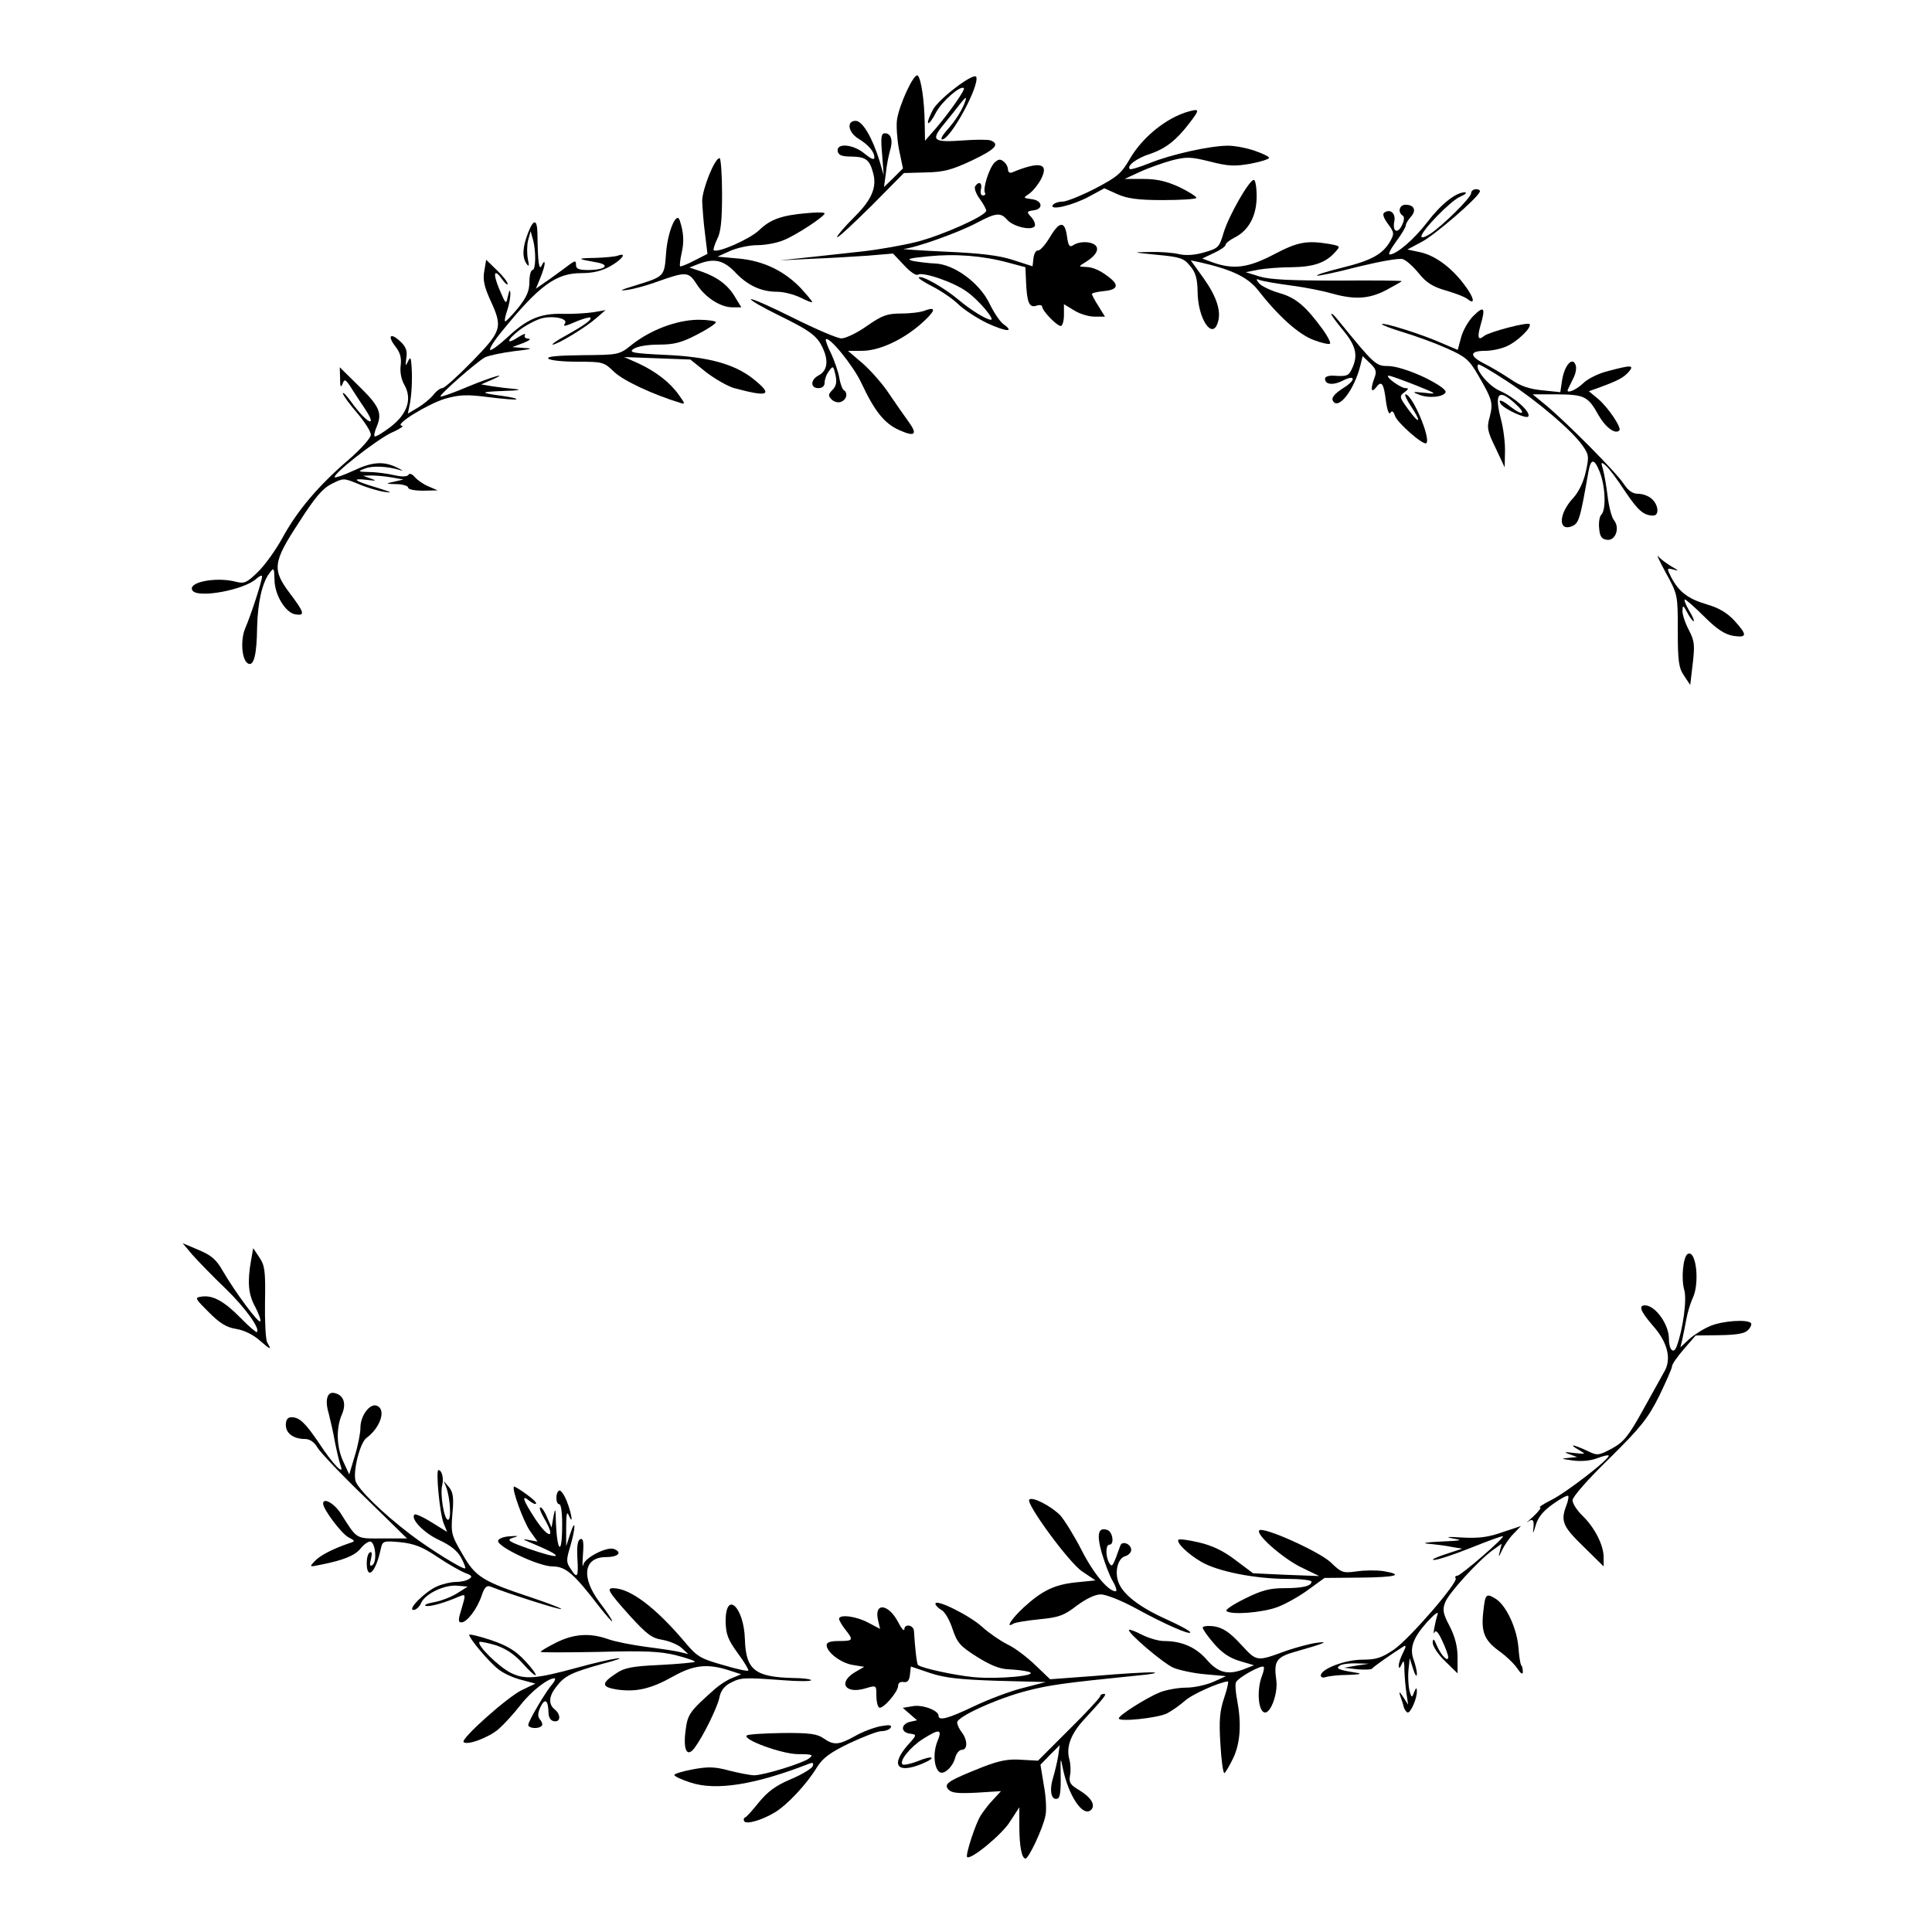<svg width="1000" height="1000" viewBox="0 0 1000 1000" fill="none" xmlns="http://www.w3.org/2000/svg">
<path d="M906.293 684.819C904.202 682.728 891.654 683.693 885.38 686.267C881.841 687.715 877.015 690.771 874.441 693.023L869.776 697.367L870.741 693.345C871.223 691.093 872.189 686.428 872.832 682.888C873.476 679.349 874.923 674.523 876.049 672.11C879.91 664.549 877.98 646.371 873.476 649.105C871.223 650.553 870.097 661.653 871.706 667.445C873.315 672.432 871.062 688.197 867.845 696.884C866.236 701.228 863.823 698.654 863.823 692.862C863.823 685.462 856.745 675.649 851.436 675.649C847.897 675.649 849.184 678.867 855.619 686.267C862.858 694.471 865.11 702.676 861.893 709.11C860.606 711.524 855.458 720.693 850.471 729.702C842.749 743.698 840.336 746.433 834.223 749.811C827.145 753.511 826.823 753.511 821.192 750.776C814.275 747.559 811.54 747.237 817.171 750.454C821.031 752.707 821.031 752.707 814.757 752.063C809.61 751.42 809.127 751.581 812.344 752.707L816.366 754.154L811.54 754.637C807.679 754.959 808.162 755.12 813.953 755.924C818.457 756.568 823.284 756.085 826.662 754.798C829.558 753.672 832.292 753.028 832.614 753.35C833.901 754.637 810.575 772.655 803.014 776.355C798.831 778.446 796.257 780.216 797.062 780.216C798.027 780.216 796.418 782.307 793.844 784.72C791.109 787.133 789.661 788.581 790.466 787.937C793.362 785.685 794.166 786.651 793.683 791.155C793.201 794.211 793.683 793.729 794.809 789.707C795.935 785.524 798.67 782.146 803.657 778.607C807.679 775.711 811.218 773.781 811.701 774.263C812.023 774.585 811.701 776.837 810.736 779.25C807.679 787.294 808.805 790.029 819.584 800.485L830.04 810.781L830.04 805.955C830.04 799.681 825.214 790.351 818.94 784.398C816.205 781.663 813.953 778.285 813.953 776.516C813.953 774.746 821.836 765.737 833.097 754.798C849.506 738.55 853.045 734.046 858.836 722.463C862.375 715.063 865.432 708.306 865.432 707.18C865.432 706.215 868.167 702.193 871.545 698.332L877.658 691.254L890.045 691.093C898.893 690.932 903.076 690.288 904.845 688.358C906.132 687.071 906.776 685.462 906.293 684.819Z" fill="black"/>
<path d="M787.409 861.938C786.927 861.455 786.283 857.433 785.961 852.929C785.157 842.955 779.848 831.372 774.379 827.672C769.231 824.455 768.748 824.937 767.783 833.946C766.496 844.564 768.266 848.907 775.666 854.377C779.366 856.951 783.709 861.133 785.318 863.546C787.248 866.442 788.214 866.925 788.214 865.316C788.214 863.868 787.892 862.42 787.409 861.938Z" fill="black"/>
<path d="M777.596 793.085C770.357 795.659 765.37 796.302 756.844 795.819C749.122 795.337 747.674 795.498 752.018 796.302C757.487 797.267 756.683 797.428 745.583 797.911C738.505 798.233 735.609 798.715 739.148 799.037C742.687 799.359 748.157 800.002 751.213 800.646L756.844 801.611L747.996 804.506C743.17 806.115 740.435 807.402 742.205 807.402C743.813 807.563 752.5 804.667 761.348 801.128C770.196 797.589 777.596 794.854 777.918 795.176C778.722 795.98 756.04 815.607 754.27 815.607C753.305 815.607 752.983 816.25 753.466 816.894C754.753 819.146 729.657 848.103 721.613 853.733C715.178 858.077 712.443 859.042 705.204 859.042C696.195 859.042 683.647 863.868 683.647 867.246C683.647 868.212 684.773 868.533 686.221 868.051C687.669 867.568 692.817 866.925 697.804 866.925C702.791 866.764 705.204 866.442 702.952 865.959C692.817 864.351 691.047 863.707 693.46 862.098C694.587 861.294 698.608 860.812 702.148 860.972L708.582 861.133L702.148 862.098L695.713 863.225L702.63 864.029C706.491 864.351 710.03 864.19 710.352 863.546C710.995 862.581 720.648 855.824 726.6 852.124C727.887 851.32 727.726 852.446 726.278 855.342C724.991 857.755 723.865 860.972 724.026 862.259C724.026 863.868 724.509 863.546 725.474 861.455C726.6 858.881 726.922 859.685 726.922 864.833C727.083 868.533 727.565 874.003 728.048 876.899L728.852 882.368L726.278 878.346C724.348 875.451 724.026 875.29 724.67 877.542C725.313 879.312 726.278 882.047 726.6 883.655C727.083 885.103 728.048 886.39 728.691 886.39C730.3 886.39 733.517 878.829 733.357 875.451C733.357 873.199 733.035 873.359 731.909 875.933C730.783 878.99 730.622 878.829 729.496 874.968C729.013 872.716 728.691 868.051 729.013 864.512L729.657 858.238L731.426 863.868C732.391 866.925 733.357 868.212 733.357 866.764C733.517 865.316 732.713 862.098 731.909 859.685C729.335 853.251 731.265 847.942 738.505 839.737C742.205 835.716 744.618 833.785 744.135 835.394C742.687 840.059 741.4 847.298 742.526 844.885C743.17 843.437 744.618 845.046 746.548 849.39C748.318 853.09 749.605 856.79 749.605 857.755C749.605 860.49 746.065 857.111 743.813 851.964C742.205 848.103 741.722 847.781 741.561 850.194C741.561 852.124 744.457 856.468 747.996 859.846L754.431 866.12L754.431 857.916C754.431 852.285 753.144 847.298 750.409 841.829C746.87 835.233 746.548 833.142 747.996 829.442C749.766 824.615 765.37 807.563 772.77 802.254L777.275 799.037L776.309 802.898C775.505 806.276 775.666 806.276 777.435 802.415C778.562 800.002 781.135 796.141 783.388 793.889L787.249 789.867L777.596 793.085Z" fill="black"/>
<path d="M715.983 813.194C712.444 812.711 706.33 812.711 702.148 813.355C695.069 814.32 694.265 813.998 688.795 808.689C682.843 803.059 653.886 790.028 651.795 792.12C649.865 794.211 663.86 806.437 673.191 811.102L682.843 815.768L665.791 815.124L648.578 814.32L639.569 807.563C633.295 802.737 627.503 800.002 620.747 798.394C615.277 797.107 610.451 796.463 609.968 796.946C608.681 798.394 614.795 804.346 621.712 808.368C630.077 813.355 649.704 817.215 665.952 817.215C673.03 817.215 678.821 817.859 678.821 818.663C678.821 820.916 674.317 822.042 664.504 822.042C657.265 822.042 652.921 823.168 644.556 827.35C638.603 830.246 634.26 833.142 634.743 833.785C636.995 836.037 653.243 834.75 661.126 831.855C665.469 830.246 672.869 826.063 677.374 822.685L685.578 816.733L703.917 816.572C722.578 816.411 727.244 815.124 715.983 813.194Z" fill="black"/>
<path d="M681.234 850.355C677.695 850.838 670.778 852.768 665.951 854.377C650.186 860.168 650.669 860.168 642.303 851.159C636.512 844.885 633.134 842.633 628.629 841.829C625.09 841.346 622.516 841.668 622.516 842.472C622.516 843.277 625.09 846.977 628.307 850.677C632.329 855.342 636.19 858.077 641.499 859.686L649.06 861.938L644.556 863.707C635.708 867.247 630.56 865.96 624.607 859.042C618.977 852.607 611.738 849.39 602.407 849.39C599.672 849.39 594.685 847.942 591.146 846.172C587.768 844.403 584.711 843.277 584.39 843.598C583.103 844.724 602.085 860.973 607.394 863.225C610.451 864.512 618.012 866.12 623.803 866.603L634.581 867.568L628.147 870.464C624.607 872.073 618.173 873.52 613.99 873.52C609.807 873.52 603.694 874.647 600.316 875.934C593.077 878.99 579.081 887.838 579.081 889.447C579.081 891.377 599.029 889.286 604.016 886.873C606.751 885.425 610.772 882.529 613.186 880.438C616.725 877.06 631.203 870.625 635.547 870.303C636.029 870.303 635.225 874.164 633.616 878.829C631.364 885.586 630.881 890.412 631.686 902.799C632.168 911.486 633.134 918.082 633.777 917.76C634.421 917.278 636.512 913.738 638.442 909.717C641.982 901.995 642.625 892.182 640.373 880.116C639.568 876.094 639.247 871.912 639.729 870.786C640.695 868.373 652.921 861.616 654.047 862.742C654.53 863.064 654.047 865.316 653.082 867.729C650.347 875.129 651.312 886.39 654.851 886.39C657.908 886.39 661.447 876.255 660.643 869.981C659.195 859.686 660.482 857.755 670.617 854.859C684.934 850.838 688.956 849.229 681.234 850.355Z" fill="black"/>
<path d="M603.694 838.129C590.02 832.016 581.172 825.259 578.92 818.985C576.829 813.516 578.598 806.437 582.459 805.472C584.068 804.989 585.516 803.542 585.516 802.255C585.516 799.198 580.851 797.268 579.885 800.002C576.025 810.781 575.703 811.424 574.255 809.172C572.164 805.955 572.164 799.52 574.255 799.52C576.829 799.52 576.025 793.085 573.29 791.959C568.464 790.189 567.498 793.889 570.233 803.702C571.842 809.011 574.255 815.607 576.025 818.503C577.633 821.237 578.277 823.65 577.472 823.65C573.611 823.65 565.89 814.32 559.776 802.255C556.076 795.015 551.089 786.972 548.837 784.398C544.333 779.733 534.359 774.424 532.75 776.193C530.82 778.124 553.342 808.85 560.098 813.355L567.016 818.02L557.363 818.985C545.942 820.111 539.507 823.168 529.854 832.016C523.42 837.968 520.202 843.116 524.546 840.381C525.672 839.738 531.624 838.772 538.059 838.129C548.033 837.164 550.768 836.198 557.363 831.051C562.19 827.511 566.855 825.259 569.751 825.259C572.485 825.259 580.529 828.477 587.607 832.338C603.212 840.864 616.082 846.494 616.082 844.886C616.082 844.242 610.451 841.185 603.694 838.129Z" fill="black"/>
<path d="M596.777 865.638C593.72 865.477 580.368 866.281 567.337 867.407L543.528 869.177L535.967 861.938C531.785 857.916 525.35 852.929 521.489 851.159C517.628 849.229 511.837 845.207 508.458 842.15C502.023 836.198 484.167 827.35 484.167 830.085C484.167 830.889 485.615 832.337 487.223 833.302C488.993 834.107 491.567 838.611 493.015 843.116C495.428 850.355 497.036 852.124 505.723 857.594C512.641 861.938 517.467 863.868 521.972 864.029C525.511 864.19 530.176 864.672 532.428 865.316C538.702 867.246 516.502 869.338 503.632 868.051C493.98 867.085 476.767 863.385 475.158 861.777C474.514 861.294 473.549 852.446 473.067 844.242C472.906 841.024 468.08 840.22 468.08 843.437C467.919 844.403 466.471 842.794 464.862 839.576C459.875 830.085 452.475 829.281 454.406 838.289L455.532 843.116L449.418 839.898C443.144 836.52 434.297 835.394 434.297 837.968C434.297 838.611 435.744 841.185 437.514 843.437C441.858 848.907 441.697 849.39 434.297 849.39C429.953 849.39 427.862 850.033 427.862 851.481C427.862 855.181 435.262 860.811 441.375 861.777L447.327 862.742L442.34 865.638C433.492 871.107 437.675 877.059 448.132 873.842C453.601 872.233 453.601 872.233 453.601 877.542C453.601 880.599 454.245 883.333 455.049 883.816C456.819 884.942 464.862 875.772 464.862 872.555C464.862 871.107 465.988 870.303 467.758 870.625C469.688 870.946 470.654 869.82 470.975 866.925L471.458 862.581L481.432 865.959C489.154 868.533 497.036 869.338 516.341 869.981L541.276 870.625L529.532 873.681C522.937 875.29 511.515 879.633 504.115 883.173C490.602 889.607 485.775 890.894 485.775 887.999C485.775 885.264 477.088 882.046 472.101 883.173L467.275 883.977L470.975 887.194L474.675 890.412L470.975 891.216C466.149 892.503 466.149 896.686 470.975 897.329C474.675 897.812 474.675 897.973 469.688 903.442C460.84 913.738 464.38 918.243 477.249 912.934C485.293 909.555 483.041 908.268 474.836 911.647C471.136 913.095 467.597 913.738 467.114 913.255C465.345 911.486 471.136 904.247 477.732 900.064C486.419 894.594 487.867 894.916 485.132 901.512C482.88 907.142 483.362 915.347 486.419 917.277C488.671 918.725 493.336 914.382 494.462 909.555C495.106 907.464 496.554 905.695 497.841 905.695C500.897 905.695 500.897 900.708 497.841 896.686C496.554 895.077 495.428 892.664 495.428 891.538C495.428 888.481 516.502 878.99 531.624 875.129C543.528 872.072 550.768 871.107 588.733 867.246C596.294 866.603 599.833 865.798 596.777 865.638Z" fill="black"/>
<path d="M571.359 876.738C570.233 876.738 569.429 877.381 569.429 878.025C569.429 878.668 562.189 886.551 553.341 895.238L537.254 911.325L528.567 910.843C521.811 910.36 517.145 911.325 508.78 914.543C490.602 921.782 488.51 923.23 490.762 926.125C492.532 928.056 495.428 928.378 505.402 927.895L518.111 927.091L514.25 931.273C511.997 933.525 509.102 937.386 507.654 939.639C504.919 943.821 499.61 960.23 500.576 961.195C502.345 962.965 518.915 949.291 522.776 942.856L527.602 935.456L527.602 945.108C527.602 955.726 528.889 962 530.819 962C532.428 962 539.828 946.395 541.115 939.799C541.759 937.225 541.437 930.147 540.311 924.195L538.541 913.416L543.528 908.269L548.515 903.282L547.711 908.912C547.228 911.969 545.941 917.277 544.976 920.495C543.046 926.93 544.172 932.078 547.389 930.951C548.676 930.63 549.159 926.93 548.998 919.208C548.837 909.877 548.998 909.234 549.963 914.543C552.859 929.343 560.581 940.926 564.763 936.743C567.176 934.33 564.763 930.308 558.65 926.608C553.985 923.873 553.181 922.586 553.824 919.047C554.307 916.795 554.146 912.934 553.502 910.682C551.733 904.408 554.146 897.651 560.902 890.251C571.842 878.347 573.129 876.738 571.359 876.738Z" fill="black"/>
<path d="M455.853 893.468C452.475 894.112 446.362 896.364 442.501 898.616C434.136 903.282 431.562 903.442 426.253 899.742C423.036 897.49 419.014 896.847 404.857 897.008C395.366 897.168 387.161 897.651 386.518 898.295C384.266 900.386 404.375 907.786 412.901 907.947C420.623 907.947 421.266 908.269 418.692 910.199C415.153 912.773 395.205 918.886 390.379 918.886C388.448 918.886 382.657 917.76 377.509 916.473C369.948 914.382 366.248 914.382 358.526 915.83C353.378 916.795 349.035 918.082 349.035 918.725C349.035 919.369 352.735 921.138 357.239 922.586C370.592 927.091 391.022 923.712 418.692 912.934C420.783 912.129 421.266 912.451 420.623 914.221C419.979 915.508 414.992 918.564 409.201 920.977C401.479 924.195 397.296 927.412 392.792 932.882C389.574 936.904 386.357 940.604 385.553 940.765C384.909 941.086 384.748 941.891 385.231 942.695C386.357 944.465 394.561 942.052 401.157 938.03C407.753 934.008 417.727 923.23 422.875 914.703C425.931 909.877 429.631 907.142 439.605 902.316C446.845 898.938 454.245 896.042 456.175 896.042C458.267 896.042 460.358 895.238 461.001 894.273C461.806 892.825 460.358 892.664 455.853 893.468Z" fill="black"/>
<path d="M410.648 868.534C390.7 868.051 386.035 864.351 385.552 848.425C385.07 831.694 375.578 822.846 375.578 839.255C375.739 845.851 376.704 848.586 381.852 855.664C385.231 860.169 387.644 864.351 387.322 864.673C387 865.156 381.048 863.869 374.13 861.777C362.709 858.56 360.778 857.434 354.826 850.355C339.543 832.177 326.191 822.042 317.343 822.042C313.804 822.042 314.93 823.972 326.191 836.52C334.717 845.851 337.452 847.942 342.761 848.747C346.3 849.39 350.804 851.16 352.735 852.929L356.274 856.147L352.252 855.182C350 854.538 342.117 853.412 334.717 852.447C327.317 851.481 318.308 849.712 314.769 848.425C305.277 845.047 296.912 845.69 287.903 850.195C283.399 852.447 279.86 854.538 279.86 855.021C279.86 855.342 293.373 855.342 309.782 855.021C333.752 854.377 341.634 854.699 350 856.79C355.791 858.238 360.135 859.847 359.652 860.169C359.33 860.49 351.126 861.295 341.634 861.777C327.317 862.421 323.134 863.225 318.952 866.121C311.069 871.269 311.23 873.199 319.273 874.486C329.247 875.934 336.969 874.164 348.391 867.729C359.009 861.777 366.087 860.973 377.187 864.512L383.622 866.603L378.957 868.534C376.383 869.499 372.522 872.073 370.27 874.003C356.917 885.908 355.952 887.034 354.826 895.882C353.539 905.856 355.63 909.878 359.491 904.73C363.835 898.939 371.235 883.978 372.361 878.669C373.004 875.13 374.935 872.717 377.991 871.108C383.461 868.212 385.07 868.212 405.018 869.66C413.061 870.303 419.818 870.303 419.818 869.66C419.818 869.177 415.635 868.534 410.648 868.534Z" fill="black"/>
<path d="M319.274 858.399C315.734 858.882 306.726 860.973 299.165 863.064C277.447 869.017 271.656 869.499 264.255 865.799C257.981 862.582 246.72 851.482 248.168 849.873C248.651 849.551 252.512 850.356 256.855 851.643C262.003 853.412 266.508 856.469 270.529 860.973C273.747 864.673 276.803 867.408 277.286 867.086C277.608 866.604 275.195 863.225 271.656 859.525C266.829 854.377 262.647 851.803 254.121 848.908C247.847 846.816 242.86 845.69 242.86 846.173C242.86 848.103 253.155 860.33 257.981 864.03C260.555 866.121 265.864 868.534 269.886 869.499L277.125 871.43L270.047 874.808C262.486 878.508 238.355 900.065 239.964 901.674C241.733 903.604 253.316 899.26 258.303 894.756C261.038 892.343 266.025 886.873 269.403 882.53C275.034 875.291 283.56 868.695 286.938 868.695C287.743 868.695 287.26 869.982 285.973 871.591C282.595 875.291 273.425 890.895 273.425 892.826C273.425 894.595 278.734 895.078 280.343 893.308C280.986 892.826 280.664 891.378 279.538 890.091C278.251 888.482 278.251 886.873 279.699 883.656C281.951 878.83 283.721 879.795 283.882 886.069C283.882 888.804 284.847 890.573 286.777 890.895C290.156 891.539 290.478 887.517 287.099 884.782C283.721 882.047 284.043 877.865 288.064 872.878C292.408 867.247 295.947 865.638 312.034 861.134C319.595 859.203 322.813 857.916 319.274 858.399Z" fill="black"/>
<path d="M317.826 801.772C314.286 800.324 302.543 806.276 301.899 809.976C301.417 811.746 301.417 809.333 301.738 804.668C302.221 798.233 301.899 796.142 300.451 796.624C299.004 797.107 298.521 800.163 298.843 806.437C299.486 816.411 298.843 817.537 295.304 811.907C293.051 808.689 293.051 807.403 295.143 800.485C298.038 790.672 298.038 785.041 295.143 793.889L293.051 800.324L293.051 790.672C293.051 783.915 293.373 781.985 294.338 784.237C296.912 790.189 295.947 783.594 293.373 776.998C291.925 773.459 290.156 771.046 289.351 771.528C287.421 772.654 287.582 778.607 289.512 778.607C290.477 778.607 291.121 783.754 290.96 791.154C290.799 805.311 288.386 803.059 287.743 788.259C287.582 780.537 287.421 780.054 286.456 785.041L285.49 790.672L283.238 785.524C282.112 782.628 280.503 780.215 279.699 780.215C278.895 780.215 279.86 782.789 281.63 785.846C287.904 796.463 284.203 796.946 277.125 786.328C270.529 776.193 269.564 773.137 274.229 776.998C275.677 778.124 277.125 778.767 277.447 778.285C277.929 777.802 275.516 775.55 272.299 773.298C269.082 770.885 266.186 769.276 266.025 769.437C264.738 770.563 270.851 787.294 274.229 792.281L278.251 797.911L273.747 797.107C271.334 796.624 270.529 796.785 271.816 797.268C284.043 802.415 288.225 804.507 287.582 805.311C286.938 805.794 280.986 804.185 274.069 801.772C263.129 797.911 262.003 797.107 265.382 795.981C268.76 795.015 268.599 794.855 263.934 795.176C260.877 795.337 258.142 796.302 257.821 797.428C256.855 800.324 278.734 810.781 285.973 810.781C292.73 810.781 296.912 814.32 310.104 831.533C313.804 836.199 316.86 839.738 316.86 839.094C316.86 838.451 313.965 834.107 310.426 829.442C300.612 816.411 302.06 805.955 313.643 805.955C319.917 805.955 322.33 803.542 317.826 801.772Z" fill="black"/>
<path d="M275.516 827.029C249.777 818.503 246.077 816.251 239.32 804.346C233.529 794.533 233.368 793.407 234.172 783.433C234.977 775.068 234.494 772.333 232.403 769.759L229.668 766.542L230.955 769.759C233.046 775.39 233.69 786.651 231.92 786.651C229.829 786.651 227.738 773.459 228.864 768.794C229.829 765.255 228.703 760.911 226.933 760.911C225.485 760.911 227.577 783.433 229.668 788.581L231.438 792.925L223.394 787.938C219.05 785.203 215.029 783.433 214.546 783.916C212.294 786.168 219.533 793.568 227.255 797.107C232.885 799.681 236.585 802.577 238.516 805.955C240.125 808.851 241.09 811.425 240.768 811.747C239.964 812.712 222.107 801.612 212.455 794.212C197.815 783.111 184.946 770.403 183.981 766.381C182.694 761.072 186.394 746.755 189.611 744.341C196.85 739.033 200.068 729.541 195.081 727.611C191.541 726.163 186.554 732.598 186.554 739.033C186.554 741.767 185.267 748.363 183.659 753.511L180.763 763.163L177.867 756.889C174.167 749.328 173.846 739.354 176.902 732.276C179.476 726.485 177.867 721.98 173.041 721.015C169.341 720.211 168.054 724.715 170.146 731.633C170.95 734.85 172.559 741.607 173.363 746.433C174.328 751.259 175.615 756.729 176.259 758.498C178.511 764.289 172.398 758.016 165.319 747.237C157.919 736.298 155.024 733.563 150.841 733.563C148.911 733.563 147.945 734.85 147.945 737.585C147.945 741.928 151.967 744.824 157.919 744.824C160.332 744.824 162.745 746.433 164.354 749.328C165.963 751.902 176.902 763.485 188.968 775.068L210.685 796.303L197.976 796.303C183.981 796.303 185.107 797.107 176.42 783.433C173.041 778.124 167.25 774.907 167.25 778.285C167.25 781.181 176.58 793.568 180.28 795.659C183.981 797.59 183.981 797.751 180.924 798.716C172.398 801.612 165.48 805.151 162.906 808.047C160.011 811.103 160.172 811.103 165.641 809.977C177.867 807.564 183.659 805.151 186.554 801.612C188.163 799.52 190.415 797.912 191.541 797.912C194.276 797.912 195.402 808.529 192.668 810.138C191.381 810.942 191.22 809.977 192.024 806.92C192.668 804.025 192.507 802.899 191.381 803.542C189.289 804.829 189.289 813.999 191.381 813.999C193.15 813.999 195.402 809.334 197.011 802.094C197.976 797.59 198.137 797.429 207.146 798.233C214.385 799.038 218.407 800.486 226.29 805.794C231.759 809.494 238.355 813.194 240.768 814.16C244.307 815.447 244.629 816.09 242.859 817.216C241.572 818.181 238.355 818.825 235.942 818.825C233.529 818.825 229.185 819.79 226.29 821.077C220.177 823.651 210.524 833.303 214.063 833.303C215.35 833.303 217.12 831.695 217.924 829.764C220.016 824.938 230.151 820.112 236.746 820.755L242.055 821.238L236.746 824.616C233.69 826.547 228.381 828.638 224.681 829.282C220.981 829.925 219.05 830.89 220.498 831.212C222.751 831.695 229.829 829.764 238.355 826.064C240.929 825.099 241.09 825.421 238.999 832.338C237.068 838.451 237.068 839.738 238.838 839.738C241.733 839.738 247.042 832.66 249.294 825.903C250.742 821.56 251.868 820.434 253.96 821.238C262.808 824.777 289.995 833.464 290.477 832.821C290.799 832.499 284.043 829.925 275.516 827.029Z" fill="black"/>
<path d="M138.293 694.793C137.489 693.345 137.006 684.014 137.167 673.879C137.489 657.792 137.006 654.896 134.271 650.875L131.054 646.049L129.928 652.483C127.997 663.423 128.48 669.858 132.019 676.292C133.789 679.671 135.076 683.049 134.754 683.853C134.111 685.623 121.563 668.571 115.289 657.792C111.91 651.84 109.336 649.749 102.901 647.014L94.536 643.475L99.684 649.588C102.58 652.805 110.141 660.688 116.576 666.801C127.032 676.936 134.754 687.714 132.984 689.484C132.663 689.806 128.802 686.588 124.619 682.245C116.093 673.558 110.141 670.179 104.188 671.145C100.649 671.627 100.971 672.11 108.049 679.188C113.841 684.979 117.219 687.071 122.367 687.875C126.389 688.519 131.215 690.932 134.432 693.827C140.224 698.814 140.706 698.975 138.293 694.793Z" fill="black"/>
<path d="M897.699 321.226C893.999 317.204 889.655 314.63 883.542 312.86C873.729 309.965 869.064 306.425 865.042 298.864C862.629 294.038 862.629 293.877 866.329 294.843C869.224 295.647 868.903 295.325 865.203 293.234C862.629 291.625 859.411 289.373 858.285 287.925C857.159 286.477 858.929 290.499 862.307 296.612C868.42 307.712 868.42 308.034 868.42 326.373C868.42 342.3 868.903 345.678 871.637 349.7L874.855 354.526L876.142 343.587C877.268 333.934 877.107 331.843 874.211 326.213C872.281 322.673 870.833 318.169 870.833 316.239C870.994 313.021 871.155 313.021 873.407 317.204C874.694 319.617 876.142 321.547 876.624 321.547C877.107 321.547 876.142 318.973 874.211 315.917C872.442 312.86 871.477 310.286 872.12 310.286C872.603 310.286 877.268 314.308 882.094 319.134C888.69 325.73 892.712 328.304 897.055 329.108C904.455 330.234 904.455 328.626 897.699 321.226Z" fill="black"/>
<path d="M855.068 258.325C853.459 256.716 850.241 255.59 847.989 255.59C844.933 255.59 842.841 253.981 840.428 250.442C836.728 244.65 811.471 219.233 800.371 209.902L793.293 204.111L806.002 204.111C820.159 204.272 821.928 205.076 827.398 214.889C830.937 221.163 836.085 225.024 838.176 222.772C839.463 221.485 832.546 211.028 827.237 206.524L822.411 202.502L826.915 200.893C837.533 197.032 840.107 195.585 842.841 192.689C846.22 188.828 844.45 188.828 832.385 192.045C827.559 193.172 821.767 196.067 819.515 198.319C815.493 202.18 810.184 204.111 811.632 201.376C811.954 200.572 813.241 198.159 814.367 195.746C815.654 193.332 816.137 190.276 815.493 188.828C813.885 184.485 809.863 188.989 808.576 196.55L807.611 202.985L798.28 202.02C791.684 201.376 787.18 199.928 782.032 196.389C778.171 193.815 772.058 190.115 768.197 188.185C760.314 184.163 760.636 181.589 768.841 181.589C771.897 181.589 776.723 180.624 779.619 179.337C785.089 177.084 793.132 169.363 791.684 167.754C790.397 166.628 770.932 171.776 768.197 173.867C765.14 176.441 764.497 174.832 766.267 168.558C769.001 159.228 768.197 158.102 762.888 163.249C760.153 165.823 757.258 170.971 756.293 174.51L754.523 181.106L746.158 177.567C736.505 173.224 716.236 166.789 715.27 167.754C714.949 168.076 719.775 170.006 726.21 171.937C732.644 173.867 742.779 177.567 748.892 180.302C758.706 184.645 760.475 186.254 765.14 194.298C772.541 207.007 772.862 208.615 771.093 215.694C769.484 221.324 769.806 223.094 774.149 231.942L778.815 241.916L778.975 233.872C779.136 229.368 778.171 221.807 776.884 216.981C773.345 203.467 775.597 200.893 784.284 208.937C790.236 214.246 788.306 215.533 781.871 210.546C777.528 207.007 775.115 206.363 776.723 208.937C778.332 211.672 790.236 217.141 791.041 215.533C792.489 213.281 783.802 205.559 776.401 202.341C770.449 199.767 763.049 190.758 765.14 188.667C765.462 188.185 772.219 192.206 780.102 197.354C796.028 207.811 813.402 222.611 819.032 230.494C822.411 235.32 822.572 236.285 820.802 244.168C819.676 249.316 817.263 254.464 814.367 257.681C806.806 265.725 806.324 275.055 813.402 272.481C817.263 270.873 817.745 269.264 822.089 244.65C823.376 237.089 825.146 237.089 828.041 244.329C830.937 251.729 831.42 263.794 828.846 266.368C827.88 267.333 827.398 270.551 827.719 273.446C828.041 277.629 829.006 279.077 831.741 279.399C836.246 280.042 838.659 273.125 835.28 269.103C834.154 267.655 832.706 262.025 832.063 256.555C831.42 251.246 830.293 244.972 829.65 242.72C828.524 239.181 828.685 238.859 831.098 240.95C832.546 242.077 837.05 248.029 840.911 253.981C847.828 264.277 850.724 266.851 855.711 266.851C858.929 266.851 858.446 261.381 855.068 258.325Z" fill="black"/>
<path d="M764.014 97.936C762.566 97.936 761.44 98.901 761.44 100.027C761.44 102.279 746.801 116.758 740.205 121.101C737.631 122.71 735.701 123.353 735.701 122.388C735.701 119.493 750.823 103.888 755.81 101.797C758.384 100.671 759.51 99.705 758.223 99.544C753.558 99.544 745.836 105.658 738.758 114.988C732.001 123.836 722.831 131.719 719.292 131.719C718.327 131.719 719.936 128.662 722.67 124.962C725.405 121.262 727.657 117.562 727.657 116.597C727.657 115.793 728.783 113.862 730.231 112.253C733.288 108.875 732.001 105.979 727.497 105.979C724.279 105.979 723.314 109.84 726.049 111.61C727.014 112.253 726.853 114.023 725.727 116.436C723.475 121.262 720.579 119.975 721.705 114.506C722.509 110.484 719.614 107.91 716.557 110.001C715.431 110.645 716.075 112.736 718.327 115.793C721.705 120.297 721.705 120.94 719.614 124.801C715.753 131.558 709.962 134.775 695 138.475C687.279 140.406 681.326 142.175 681.648 142.658C682.131 142.98 691.461 141.049 702.561 138.154C713.822 135.419 724.118 133.488 726.049 134.132C727.818 134.614 731.518 137.993 734.414 141.532C738.275 146.358 741.653 148.449 748.41 150.38C753.397 151.828 758.384 153.758 759.51 154.723C763.853 158.263 763.049 154.08 757.901 147.323C751.145 138.315 742.618 132.041 734.575 130.432L728.462 129.145L735.701 125.284C742.136 122.067 764.658 102.762 765.945 99.223C766.267 98.579 765.462 97.936 764.014 97.936Z" fill="black"/>
<path d="M737.149 195.263C729.91 191.885 722.831 189.632 718.809 189.472C712.053 189.472 711.57 188.989 692.427 165.502C690.657 163.25 689.209 161.963 689.048 162.606C689.048 163.089 691.622 166.628 694.679 170.328C701.596 178.532 702.883 183.358 700.309 189.632C698.218 194.619 697.574 194.941 690.335 194.459C687.761 194.298 685.831 194.941 685.831 196.067C685.831 199.124 690.174 199.607 695.322 196.872C701.435 193.815 701.918 196.55 695.966 200.411C690.657 203.789 688.887 205.881 690.013 207.65C692.909 212.315 701.114 201.537 704.17 188.989L705.296 184.324L709.157 188.024C712.214 190.919 712.696 192.367 711.409 195.585C709.318 201.215 709.64 203.789 712.214 200.572C715.109 196.711 716.236 198.32 717.362 207.65C718.005 212.315 718.97 214.728 719.614 213.763C720.418 212.315 721.223 212.798 722.027 215.211C723.153 218.75 736.827 230.816 738.275 229.368C740.688 226.955 731.036 204.111 727.497 204.111C726.853 204.111 727.979 206.685 730.07 209.902C735.862 218.428 735.057 220.359 729.105 212.154C724.279 205.559 724.118 205.076 727.014 202.985C729.105 201.376 729.266 200.893 727.497 200.893C724.923 200.893 716.396 194.62 718.809 194.459C719.775 194.459 725.888 196.711 732.484 199.285C744.066 203.95 744.227 204.111 737.31 203.307C731.197 202.663 730.714 202.824 734.092 204.111C739.079 206.363 747.284 205.559 748.249 202.985C748.571 201.698 744.066 198.641 737.149 195.263Z" fill="black"/>
<path d="M692.748 145.232C668.135 145.232 657.357 144.749 652.048 143.14L644.809 140.888L651.243 139.601C654.783 138.958 662.665 138.314 668.618 138.314C679.879 138.153 686.153 136.062 691.14 130.432C693.874 127.375 693.874 127.375 687.922 126.249C676.179 124.318 671.513 125.284 659.287 131.719C646.096 138.636 638.535 139.601 627.917 135.901L622.287 133.81L628.4 130.914C631.617 129.466 634.352 127.536 634.352 126.732C634.352 125.927 636.604 124.158 639.178 122.871C646.417 119.171 650.439 111.61 650.439 101.636C650.439 96.97 649.796 93.109 648.991 93.109C646.578 93.109 636.122 111.449 633.387 120.297C631.135 128.018 630.652 128.501 623.413 130.592C618.587 132.04 614.082 132.362 610.221 131.558C607.165 130.753 600.247 130.271 594.938 130.432C585.769 130.592 585.93 130.592 598.799 131.879C610.865 133.006 612.795 133.649 616.013 137.671C618.908 141.049 619.713 144.267 619.874 150.701C619.874 164.697 627.434 176.28 630.33 166.949C632.261 161.158 629.687 153.436 622.93 143.945L616.334 134.775L621 135.74C637.409 139.44 645.774 143.462 650.922 149.897C661.7 163.732 672.157 173.063 679.879 175.958C684.061 177.567 687.922 178.371 688.405 177.889C688.887 177.406 687.279 174.189 684.866 170.81C675.857 158.423 670.709 154.08 662.183 151.667C657.678 150.38 653.013 148.127 651.726 146.68C649.956 144.427 649.956 144.106 652.37 145.071C653.817 145.553 661.057 146.84 668.457 147.806C675.857 148.771 685.348 150.701 689.692 151.988C701.274 155.206 708.675 154.723 717.362 150.219C721.544 147.967 725.244 145.875 725.566 145.553C725.888 145.232 711.088 145.071 692.748 145.232Z" fill="black"/>
<path d="M649.313 77.987C645.13 76.54 639.017 75.413 635.639 75.413C626.469 75.413 606.039 79.918 595.099 84.422C589.791 86.514 585.125 87.962 584.803 87.479C583.034 85.87 588.343 81.848 595.421 79.596C603.465 76.861 608.934 72.518 615.691 63.67C621 56.752 621 56.109 615.208 57.718C603.625 60.935 591.077 71.231 584.643 82.492C580.46 89.731 578.208 91.662 566.786 97.614C559.547 101.314 551.986 104.37 549.894 104.37C547.803 104.37 545.551 105.175 544.907 106.14C543.138 109.197 555.364 106.301 563.89 101.636L571.612 97.453L578.369 100.509C583.517 102.762 588.825 103.566 601.856 103.566C611.026 103.566 618.908 103.083 619.23 102.44C619.552 101.957 615.691 99.383 610.704 96.97C603.786 93.753 598.799 92.627 591.721 92.627L582.069 92.627L590.112 88.927C594.617 86.835 602.017 84.261 606.682 82.975C614.243 81.044 616.495 81.205 626.308 83.618C635.639 86.031 639.017 86.192 647.222 84.744C652.53 83.779 656.874 82.331 656.874 81.688C656.874 81.044 653.496 79.435 649.313 77.987Z" fill="black"/>
<path d="M574.99 144.267C570.164 140.245 565.821 138.154 561.638 138.154C558.099 137.993 558.099 137.993 562.282 135.419C567.59 132.04 569.36 128.501 566.464 126.571C563.729 124.801 558.421 124.962 555.525 126.893C553.595 128.18 552.951 127.214 552.308 122.549C551.181 114.184 548.447 114.345 543.46 122.71C541.047 126.732 538.312 129.788 537.346 129.627C536.22 129.467 535.255 131.236 534.933 133.488L534.451 137.832L524.477 134.614C517.238 132.201 507.585 131.075 489.568 130.271C475.894 129.627 466.08 128.984 467.85 128.823C473.802 128.34 496.324 120.297 505.333 115.471C515.629 110.001 517.881 109.84 521.42 113.862C524.638 117.401 533.968 119.492 535.577 117.079C536.06 116.114 535.255 114.023 533.807 112.414C531.233 109.679 531.394 109.358 534.933 108.875C540.242 108.231 539.599 103.727 533.968 103.084C529.464 102.44 529.464 102.44 532.842 100.188C534.773 98.74 537.346 95.523 538.794 92.788C543.138 84.422 538.312 83.296 523.833 89.249C522.707 89.731 521.742 89.088 521.742 87.801C521.742 86.514 520.777 84.583 519.49 83.618C517.72 82.17 516.755 82.331 514.664 84.262C511.929 87.157 508.55 97.775 509.837 99.866C510.32 100.51 509.837 101.153 508.711 101.153C507.746 101.153 507.264 99.866 507.746 97.936C508.55 94.557 506.62 93.592 504.69 96.488C504.207 97.453 505.172 100.349 507.103 102.923C508.872 105.336 510.481 108.231 510.481 109.036C510.481 111.61 488.281 121.584 474.767 125.123C467.85 126.893 455.141 129.145 446.615 130.11C437.928 131.075 424.736 132.523 417.175 133.327L403.501 134.775L419.589 133.971C428.436 133.649 441.628 132.845 448.867 132.362L462.22 131.236L467.85 137.188C470.907 140.567 474.124 142.819 475.089 142.175C477.663 140.567 493.75 146.036 500.507 151.023C506.459 155.206 515.146 165.502 512.894 165.502C510.642 165.502 502.437 160.515 496.003 155.045C488.442 148.771 476.859 142.175 475.572 143.623C475.089 143.945 478.468 146.197 482.972 148.449C487.315 150.702 493.429 154.884 496.163 157.619C499.059 160.354 505.655 164.697 510.964 167.271C520.777 171.776 525.442 172.097 519.329 167.754C517.559 166.467 514.342 161.641 512.09 156.976C506.942 146.358 493.75 136.706 483.937 136.384C480.398 136.223 475.411 135.58 472.676 135.097C468.815 134.132 470.263 133.649 480.398 132.684C494.555 131.236 508.55 132.362 521.742 135.901L530.751 138.314L531.072 145.715C531.555 156.654 532.681 159.389 536.381 158.263C537.99 157.619 539.438 157.941 539.438 158.745C539.438 160.836 546.999 168.719 549.09 168.719C549.894 168.719 550.699 166.145 550.699 163.089L550.699 157.458L556.008 160.676C558.742 162.445 563.569 163.893 566.464 163.893L571.934 163.893L568.556 158.423C566.625 155.528 565.177 152.632 565.177 152.149C565.177 151.667 567.912 151.023 571.129 150.702C578.047 150.058 579.334 147.967 574.99 144.267Z" fill="black"/>
<path d="M512.733 72.679C511.285 72.196 505.011 72.196 498.576 72.679C482.972 73.805 481.685 72.679 488.281 64.635C491.176 61.096 495.198 56.109 497.129 53.535C499.703 50.318 500.507 49.835 499.703 52.087C498.255 56.753 494.394 62.705 489.729 67.853C487.637 70.266 486.672 72.196 487.637 72.196C491.981 72.196 506.942 44.687 505.333 39.861C504.368 37.126 486.511 50.639 482.972 56.592C481.202 59.97 479.915 63.187 480.398 63.67C480.881 64.153 482.811 61.579 484.581 58.039C487.476 52.57 497.289 43.883 498.898 45.652C499.703 46.457 491.176 58.522 484.42 66.405L478.789 72.84L478.628 63.992C478.468 51.766 476.698 40.183 474.928 39.057C472.998 37.931 465.598 53.857 464.311 61.74C463.828 64.796 464.311 71.874 465.276 77.183L467.367 87.157L462.541 91.983L457.554 96.81L458.519 89.731C458.841 85.87 459.967 80.562 460.611 78.148C462.38 72.84 461.254 68.979 458.037 68.979C456.106 68.979 455.785 71.07 456.589 79.918L457.393 90.697L455.302 83.457C451.602 71.392 446.454 62.544 442.915 62.544C438.089 62.544 438.893 68.335 444.202 71.714C449.511 74.931 452.567 78.47 452.567 81.527C452.567 82.975 450.959 82.331 447.58 79.596C441.789 74.609 432.78 73.805 433.584 78.309C434.067 80.401 435.837 81.044 440.984 81.044C448.063 81.205 450.154 82.653 451.924 89.57C454.015 96.97 451.119 103.566 442.111 112.414C437.284 117.24 433.263 121.906 433.263 122.71C433.263 123.675 440.984 116.436 450.637 106.944L467.85 89.57L479.111 89.249C488.442 89.088 492.624 87.962 502.92 83.135C515.146 77.344 517.72 74.609 512.733 72.679Z" fill="black"/>
<path d="M478.95 160.675C476.698 161.641 471.067 162.284 466.402 162.284C459.163 162.284 456.589 163.249 448.706 168.719C443.719 172.258 437.767 175.154 435.515 175.154C433.423 175.154 422.162 170.328 410.58 164.536C398.997 158.745 389.184 154.401 388.701 154.884C388.219 155.367 394.653 159.067 402.858 163.088C420.232 171.615 423.289 174.028 426.345 181.267C428.919 187.541 427.954 192.206 423.449 194.458C419.428 196.711 419.428 200.893 423.61 200.893C425.702 200.893 426.828 199.767 426.828 197.998C426.828 196.389 427.793 193.654 429.08 192.045C431.171 189.15 431.332 189.311 432.458 194.137C433.263 197.837 432.78 199.928 430.85 201.859C428.597 204.111 428.597 204.915 430.528 206.846C431.654 207.972 433.906 208.615 435.354 207.972C438.25 206.846 439.054 203.306 436.641 201.859C435.997 201.376 434.871 198.48 434.389 195.424C433.906 192.528 431.976 186.897 430.206 183.037C428.276 179.337 427.149 175.958 427.471 175.636C429.08 173.867 441.467 188.989 445.811 198.158C452.567 212.637 457.715 219.233 465.437 222.611C473.641 226.311 475.089 224.863 470.263 218.267C468.172 215.372 463.667 208.937 460.289 203.95C457.072 198.963 450.798 191.884 446.615 188.184L438.893 181.589L446.132 181.589C454.98 181.589 466.885 176.119 476.376 167.915C484.098 161.158 485.063 158.423 478.95 160.675Z" fill="black"/>
<path d="M417.658 110.323C404.467 111.449 398.675 113.54 392.723 119.332C387.897 123.836 371.166 131.236 369.397 129.467C369.075 129.145 369.879 126.571 371.166 123.836C373.097 120.297 373.74 114.184 373.74 100.349C373.74 90.214 373.097 81.849 372.453 81.849C369.879 81.849 363.444 98.097 363.444 104.049C363.605 107.266 364.088 114.827 364.892 120.78L366.179 131.397L359.262 134.936C355.562 136.867 352.183 138.154 352.023 137.832C351.701 137.51 352.023 134.454 352.827 130.914C354.114 125.123 353.953 120.619 351.862 114.184C350.253 108.875 345.588 119.814 344.783 130.754C343.818 143.302 344.14 142.98 328.696 147.806C321.135 150.058 320.009 150.702 324.674 150.058C328.214 149.576 335.131 147.645 339.957 145.875C355.24 140.406 356.366 140.567 360.549 147.002C364.892 153.919 372.936 159.067 379.049 159.067L383.714 159.067L380.658 154.08C377.119 147.806 371.488 143.462 363.123 140.567L356.849 138.475L361.353 136.706C369.558 133.488 374.384 134.614 380.336 140.728C386.932 147.806 394.01 151.023 402.375 151.023C405.754 151.023 411.062 152.471 414.441 154.08C417.658 155.689 420.393 156.815 420.393 156.332C420.393 155.85 417.658 152.632 414.441 149.093C405.915 140.245 395.136 134.936 382.106 133.81L371.327 132.845L377.762 129.949C381.301 128.34 387.736 126.893 391.919 126.893C396.101 126.893 402.214 125.767 405.593 124.319C412.349 121.584 426.667 112.092 426.828 110.484C426.828 109.84 422.645 109.84 417.658 110.323Z" fill="black"/>
<path d="M389.827 196.067C380.014 188.345 366.501 184.645 344.14 183.68C327.409 182.876 325.318 182.393 327.892 180.624C329.661 179.337 334.97 178.371 340.922 178.371C348.805 178.371 352.666 177.406 360.71 173.224C366.018 170.489 370.523 167.593 370.523 166.789C370.523 166.145 366.34 165.502 361.353 165.502C350.253 165.663 336.901 170.65 327.087 178.371C320.492 183.68 320.331 183.68 301.348 183.841C288.639 184.002 282.848 184.485 283.813 185.611C284.778 186.576 291.535 187.219 298.935 187.219C311.966 187.219 312.609 187.38 317.918 192.528C322.583 197.033 338.188 204.272 351.862 208.454C354.757 209.42 354.757 209.098 351.379 204.433C346.875 197.998 339.635 192.367 330.305 188.024L323.066 184.806L340.118 185.45L357.331 186.093L365.536 192.689C370.201 196.228 376.636 199.928 380.014 200.893C398.032 205.72 400.445 204.593 389.827 196.067Z" fill="black"/>
<path d="M319.687 132.362C318.239 132.845 313.092 133.327 308.105 133.488C298.291 133.649 298.452 133.971 308.426 135.74C316.309 137.027 313.413 139.762 304.244 139.762C299.739 139.762 298.131 139.119 298.131 137.188C298.131 134.936 297.809 134.775 295.074 136.706C293.465 137.993 288.8 141.371 284.778 144.267L277.378 149.414L279.63 143.945C280.917 140.727 282.043 137.349 281.883 136.223C281.883 135.097 281.239 135.58 280.435 137.349C278.987 140.567 278.343 135.58 278.182 120.94C278.022 113.379 276.252 113.058 273.356 120.458C270.461 127.858 270.139 133.166 272.552 136.545C273.839 138.314 274 137.671 273.195 133.971C272.713 131.236 272.713 126.892 273.356 124.319L274.643 119.653L275.769 123.675C277.539 129.788 277.378 139.762 275.609 139.762C274.804 139.762 274 142.497 274 146.036C274 150.701 272.552 153.919 268.048 159.549C264.669 163.571 261.774 166.628 261.452 166.306C260.969 165.984 261.613 163.41 262.578 160.515C263.543 157.619 264.187 153.919 264.187 151.988C264.026 149.575 263.704 149.897 262.9 153.275C261.934 157.78 261.934 157.78 258.395 149.575C254.856 141.049 255.821 138.636 260.165 144.91C261.613 146.841 262.739 147.806 262.739 146.841C262.739 146.036 260.326 142.819 257.269 139.923L251.639 134.453L250.673 140.245C249.869 144.588 250.513 148.128 253.73 155.206C260.326 169.523 259.843 171.132 244.399 187.058C236.999 194.619 230.082 200.893 228.956 200.893C227.83 200.893 225.738 202.502 224.13 204.593C222.521 206.524 218.982 209.42 216.247 211.028L211.099 214.085L211.903 210.224C213.03 205.237 213.512 196.55 213.03 189.632C212.708 184.806 212.386 184.484 211.099 187.219C209.812 189.793 209.812 189.471 210.295 185.45C210.938 181.589 210.134 179.497 207.238 176.763C202.09 171.936 200.321 173.706 204.664 179.337C207.077 182.393 207.882 185.128 207.399 189.15C206.916 192.367 207.721 196.389 209.169 198.963C213.512 206.363 210.938 214.246 202.09 221.002C198.068 224.059 194.368 226.311 193.886 225.828C193.403 225.507 194.047 222.933 195.173 220.359C197.908 213.602 196.138 209.902 185.36 199.446L175.868 190.115L176.029 195.906C176.029 200.25 176.351 200.893 177.316 198.641C178.281 195.906 178.925 196.228 181.981 201.054C183.912 204.111 186.968 208.776 188.738 211.35C195.816 221.968 190.025 219.394 181.981 208.293C179.568 204.915 177.477 202.663 177.477 203.628C177.477 204.433 180.694 208.937 184.716 213.602C188.738 218.267 191.955 223.415 191.955 225.024C191.955 226.633 186.968 232.263 180.694 237.733C164.929 251.246 154.151 263.955 146.429 277.951C142.89 284.547 136.937 292.751 133.398 296.129C127.768 301.599 126.481 302.242 122.137 301.116C111.52 298.381 96.88 301.438 99.615 305.621C102.189 309.803 126.32 305.46 132.755 299.508C134.363 298.06 135.65 297.577 135.65 298.381C135.65 300.634 129.859 318.49 126.963 325.086C124.228 331.521 125.194 342.46 128.733 343.586C131.468 344.552 132.916 338.438 133.076 324.764C133.398 311.895 135.65 301.599 139.511 296.612C141.763 293.555 141.924 293.877 142.085 299.99C142.085 307.873 147.877 317.364 153.024 318.008C158.011 318.812 157.529 317.043 150.129 307.229C140.798 294.842 141.12 291.142 154.633 270.551C162.838 257.681 166.859 252.855 171.686 250.442C177.799 247.385 177.799 247.385 185.36 250.442C189.381 252.211 195.655 254.142 199.195 254.624C203.699 255.268 202.573 254.785 195.495 252.533C183.429 248.994 181.338 247.385 189.703 248.35C194.851 248.994 195.173 248.833 191.955 247.707L187.934 246.259L191.955 246.098C194.208 246.098 198.873 246.42 202.412 247.063L208.847 248.19L204.021 249.316C199.355 250.281 199.355 250.442 205.308 250.603C208.525 250.603 211.26 251.568 211.26 252.372C211.26 253.337 214.638 253.981 218.982 253.981L226.543 253.82L221.717 251.729C218.982 250.603 215.925 248.35 214.638 246.903C213.351 245.294 211.903 244.811 211.421 245.776C210.777 246.742 208.043 246.903 204.021 245.937C200.482 245.133 194.69 244.329 191.151 244.329C185.199 244.168 185.038 244.007 188.738 242.559C192.599 240.95 200.482 241.272 207.238 243.363C209.008 244.007 208.364 243.363 205.629 242.076C198.551 238.537 192.599 239.02 182.786 243.685C177.96 245.937 173.616 247.385 173.294 247.063C171.846 245.616 194.529 227.92 202.412 224.059C206.916 222.128 209.329 220.359 208.043 220.359C203.538 220.037 221.395 209.098 230.404 206.363C237.965 204.272 241.504 204.111 252.926 205.559C260.487 206.524 266.761 207.006 267.243 206.685C267.565 206.202 264.348 205.559 260.004 204.915C247.939 203.306 248.1 202.824 261.13 202.341C267.887 202.18 270.3 201.698 266.761 201.376C263.221 201.054 257.752 200.411 254.695 199.928L249.065 198.963L253.891 196.872C264.508 192.206 255.178 194.78 242.308 200.089C234.747 203.306 228.312 205.559 227.991 205.237C227.186 204.433 246.652 187.38 250.995 184.967C253.087 184.002 259.843 182.554 266.278 181.75C274.965 180.784 276.413 180.302 271.587 180.141L265.152 179.658L270.782 177.567C274 176.28 275.126 175.315 273.517 175.315C271.748 175.154 271.104 174.35 271.748 173.384C272.23 172.419 270.943 172.902 268.53 174.35C261.452 179.015 262.095 175.958 269.335 170.489C273.195 167.754 278.504 165.019 281.4 164.536C287.352 163.41 293.787 165.019 292.5 167.271C291.213 169.202 291.857 169.202 298.935 166.145C302.152 164.858 305.209 164.054 305.531 164.376C306.657 165.341 302.635 168.236 293.144 173.545C288.317 176.119 285.261 178.371 286.065 178.371C288.478 178.371 303.118 169.523 308.587 164.697L313.413 160.515L306.978 161.641C303.439 162.123 296.522 162.606 291.374 162.445C279.791 162.123 272.874 165.019 262.739 174.51C258.234 178.693 254.213 181.589 253.73 181.106C253.087 180.624 255.821 176.28 259.682 171.615C279.148 147.645 287.835 141.371 300.865 141.371C306.978 141.371 311.483 140.245 315.826 137.832C322.1 134.293 324.835 130.432 319.687 132.362Z" fill="black"/>
</svg>
